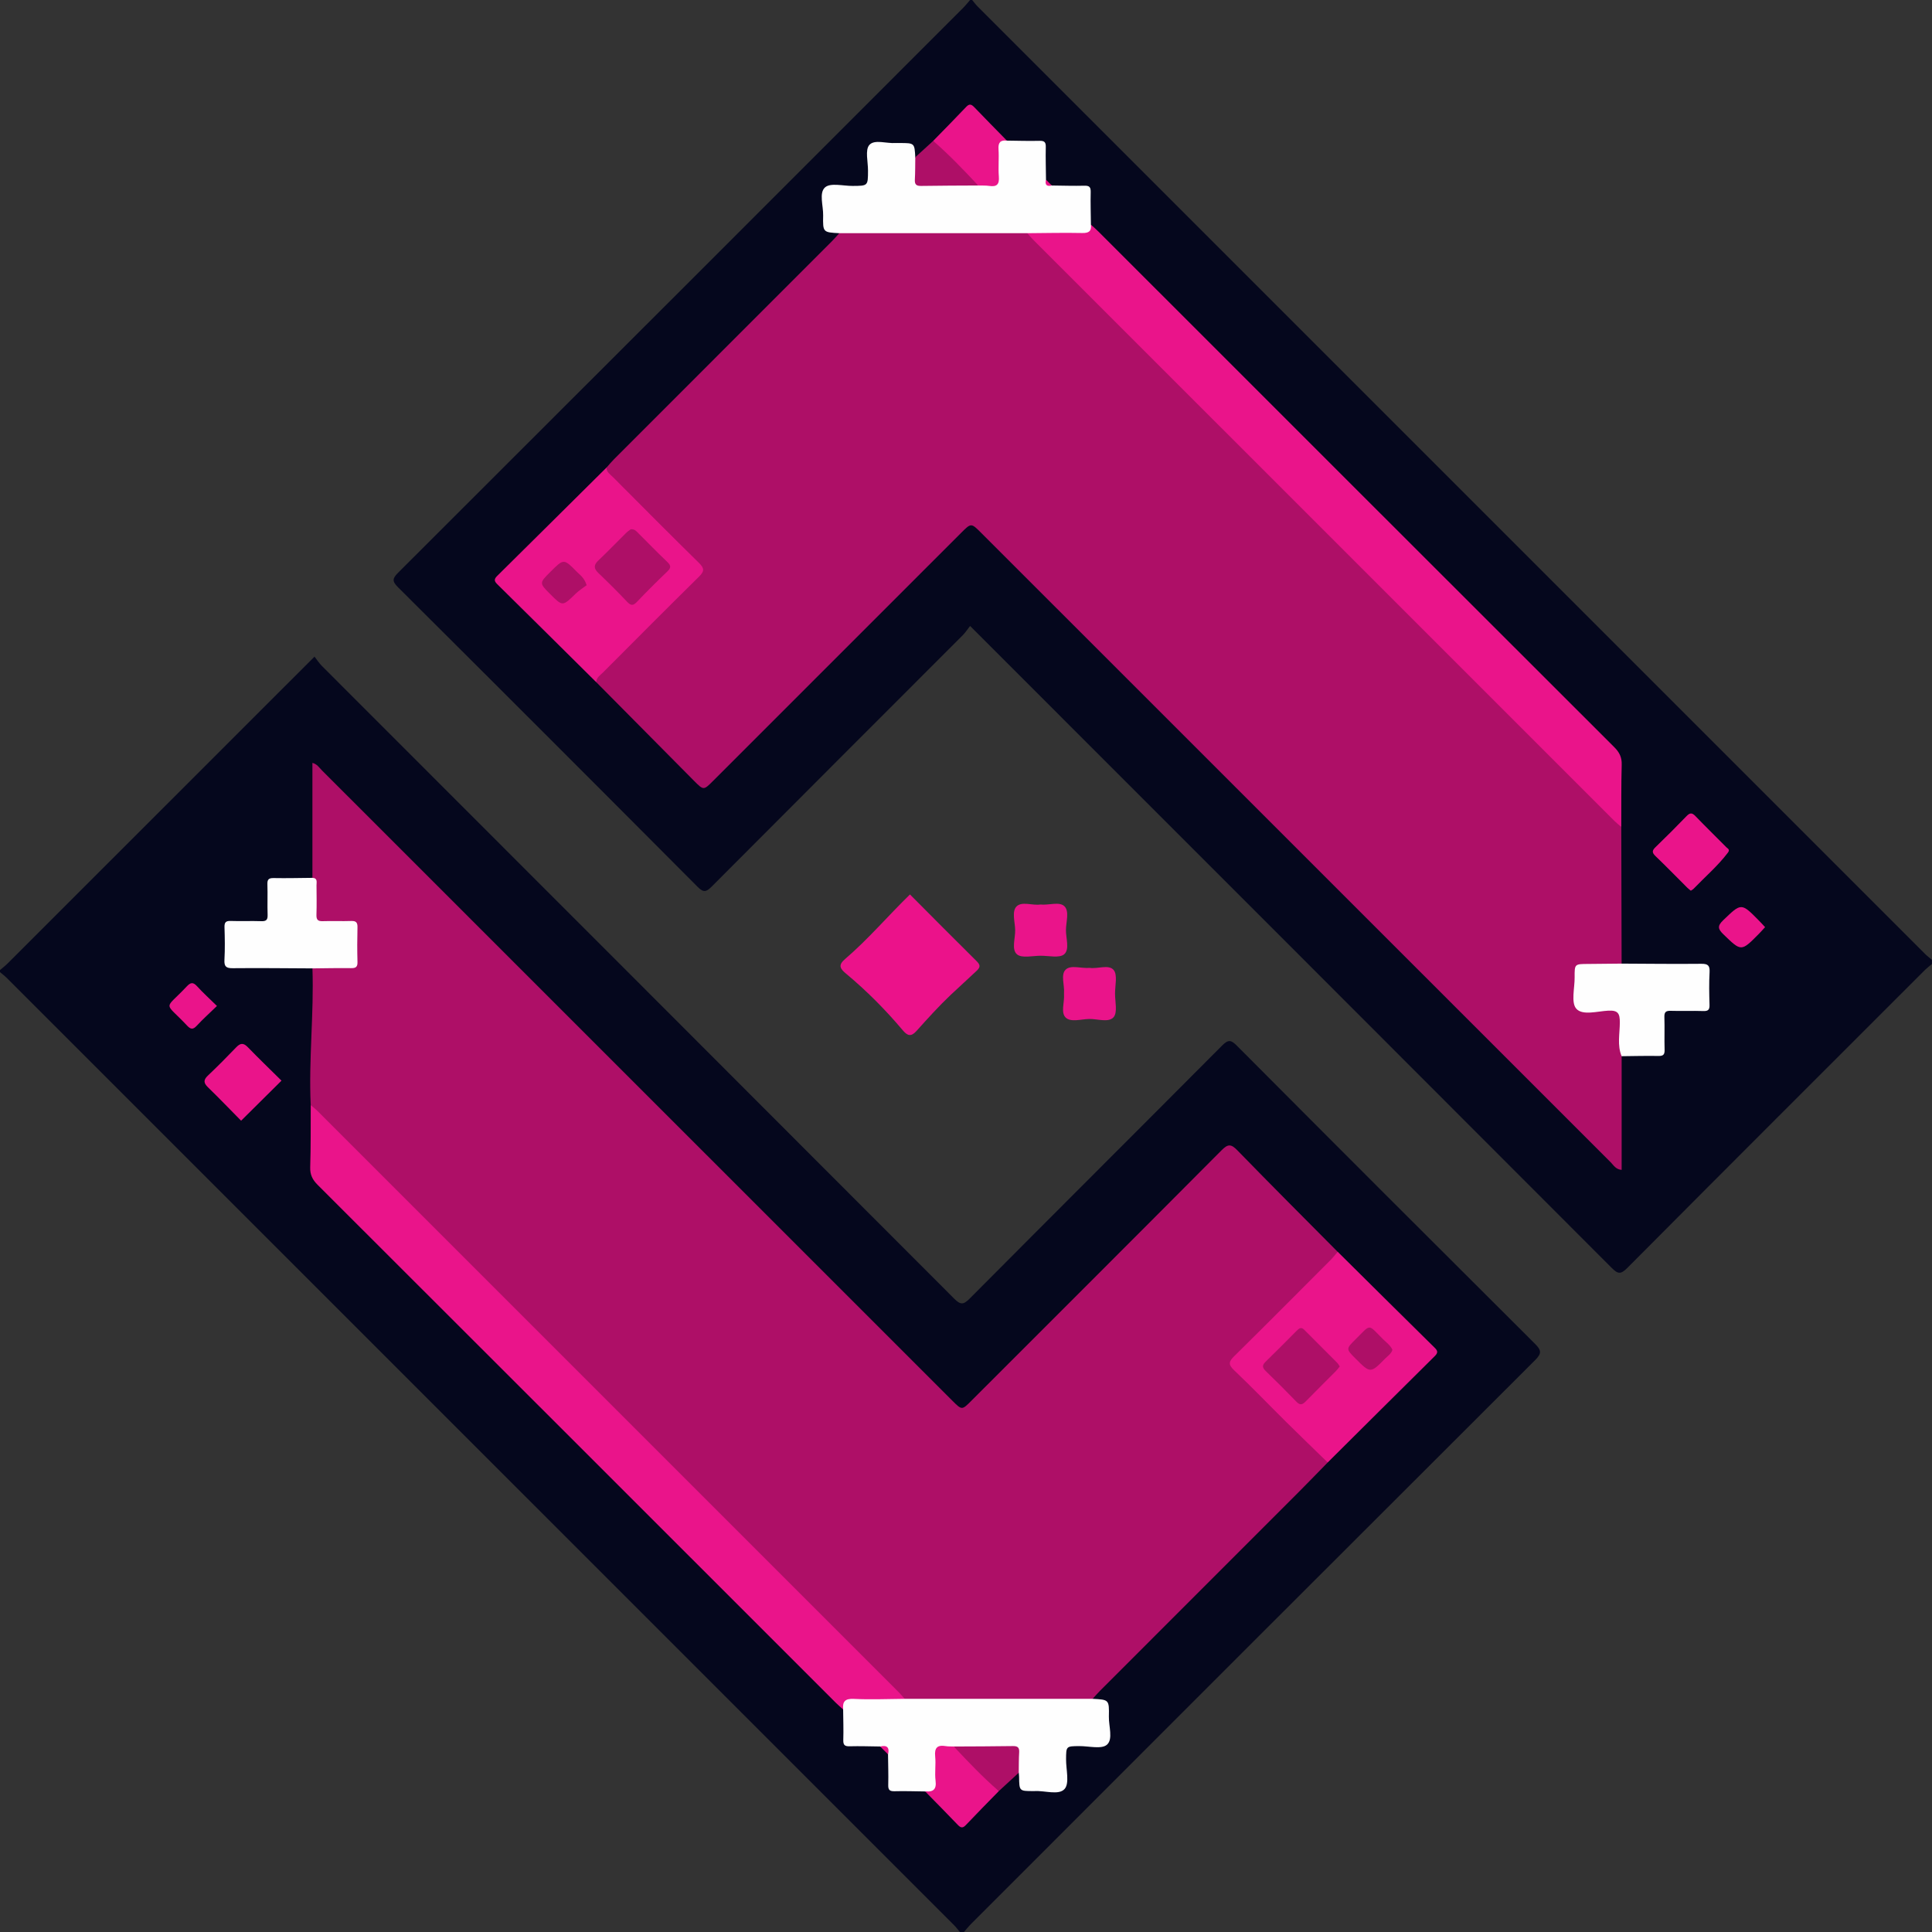 <?xml version="1.0" encoding="utf-8"?>
<!-- Generator: Adobe Illustrator 23.0.2, SVG Export Plug-In . SVG Version: 6.00 Build 0)  -->
<svg version="1.1" id="Layer_1" xmlns="http://www.w3.org/2000/svg" xmlns:xlink="http://www.w3.org/1999/xlink" x="0px" y="0px"
	 width="64px" height="64px" viewBox="0 0 64 64" enable-background="new 0 0 64 64" xml:space="preserve">
<rect x="0" y="0" width="64" height="64" fill="#333333" stroke="none"/>
<g>
	<g>
		<path fill="#05071D" d="M31.797,64c-0.064-0.076-0.123-0.156-0.193-0.226C21.145,53.314,10.686,42.855,0.226,32.397
			c-0.07-0.07-0.151-0.129-0.226-0.194c0-0.023,0-0.045,0-0.068c0.084-0.072,0.172-0.139,0.25-0.217
			c3.373-3.371,6.746-6.744,10.169-10.166c0.081,0.103,0.151,0.215,0.242,0.306c6.982,6.986,13.968,13.968,20.945,20.959
			c0.208,0.208,0.304,0.213,0.514,0.002c2.782-2.799,5.578-5.584,8.361-8.381c0.198-0.199,0.29-0.202,0.489-0.001
			c3.286,3.3,6.579,6.592,9.878,9.878c0.208,0.207,0.233,0.314,0.008,0.538c-6.234,6.22-12.459,12.448-18.684,18.675
			c-0.086,0.086-0.161,0.182-0.241,0.273C31.887,64,31.842,64,31.797,64z"/>
		<path fill="#05071D" d="M32.203,0c0.064,0.076,0.123,0.156,0.193,0.226c10.458,10.46,20.918,20.919,31.377,31.377
			c0.07,0.07,0.151,0.129,0.226,0.194c0,0.045,0,0.09,0,0.135c-0.084,0.072-0.172,0.139-0.25,0.217
			c-3.285,3.283-6.571,6.564-9.846,9.857c-0.215,0.216-0.311,0.198-0.514-0.006c-7.064-7.075-14.134-14.144-21.254-21.264
			c-0.082,0.104-0.153,0.216-0.244,0.308c-2.772,2.775-5.548,5.547-8.316,8.326c-0.177,0.178-0.269,0.206-0.464,0.01
			c-3.3-3.315-6.608-6.623-9.923-9.923c-0.203-0.202-0.193-0.293,0.004-0.489c6.238-6.227,12.47-12.461,18.702-18.695
			C31.98,0.187,32.055,0.091,32.135,0C32.158,0,32.18,0,32.203,0z"/>
		<path fill="#EB128A" d="M30.144,29.63c0.74,0.742,1.469,1.48,2.206,2.208c0.125,0.123,0.135,0.196,0.003,0.321
			c-0.284,0.27-0.577,0.53-0.861,0.799c-0.398,0.377-0.766,0.787-1.133,1.195c-0.179,0.198-0.295,0.164-0.455-0.025
			c-0.571-0.678-1.195-1.306-1.876-1.873c-0.196-0.163-0.276-0.279-0.034-0.486C28.761,31.113,29.413,30.341,30.144,29.63z"/>
		<path fill="#EA148A" d="M36.098,32.062c0.263,0.04,0.63-0.122,0.792,0.069c0.135,0.16,0.047,0.514,0.047,0.783
			c0,0.268,0.088,0.624-0.048,0.782c-0.161,0.187-0.528,0.055-0.805,0.059c-0.267,0.004-0.611,0.117-0.781-0.046
			c-0.172-0.166-0.035-0.512-0.056-0.778c-0.001-0.011-0.001-0.023,0-0.034c0.021-0.266-0.117-0.613,0.056-0.778
			C35.474,31.955,35.818,32.088,36.098,32.062z"/>
		<path fill="#EA148A" d="M34.463,29.963c0.287,0.031,0.633-0.108,0.8,0.061c0.166,0.168,0.051,0.514,0.048,0.78
			c-0.003,0.277,0.128,0.644-0.057,0.806c-0.156,0.136-0.513,0.049-0.781,0.05c-0.269,0.001-0.623,0.09-0.783-0.046
			c-0.19-0.16-0.055-0.527-0.061-0.804c-0.005-0.267-0.118-0.617,0.044-0.782C33.851,29.848,34.207,30.004,34.463,29.963z"/>
		<path fill="#AE0F67" d="M10.293,36.606c-0.071-1.51,0.11-3.017,0.057-4.527c0.099-0.121,0.24-0.107,0.372-0.112
			c0.202-0.008,0.404,0,0.606-0.003c0.376-0.006,0.399-0.03,0.406-0.403c0.018-0.906,0.018-0.906-0.878-0.946
			c-0.388-0.018-0.463-0.091-0.472-0.49c-0.007-0.348,0.003-0.696-0.035-1.043c0-1.262,0-2.524,0-3.811
			c0.156,0.04,0.227,0.16,0.316,0.249c6.96,6.957,13.919,13.916,20.878,20.875c0.321,0.321,0.321,0.321,0.63,0.012
			c2.766-2.766,5.535-5.529,8.293-8.303c0.21-0.211,0.313-0.214,0.521,0c1.099,1.131,2.216,2.245,3.326,3.365
			c0.039,0.197-0.129,0.274-0.233,0.378c-1.03,1.038-2.062,2.074-3.104,3.1c-0.164,0.162-0.179,0.25-0.007,0.419
			c0.923,0.906,1.834,1.825,2.747,2.741c0.101,0.102,0.231,0.185,0.265,0.34c-0.315,0.321-0.627,0.646-0.945,0.964
			c-2.197,2.199-4.395,4.396-6.593,6.595c-0.087,0.087-0.167,0.181-0.25,0.272c-0.088,0.11-0.216,0.115-0.338,0.115
			c-1.911-0.002-3.821,0.027-5.731-0.013c-0.232-0.035-0.361-0.218-0.51-0.367c-4.744-4.742-9.486-9.485-14.229-14.228
			c-1.594-1.594-3.188-3.189-4.783-4.782C10.484,36.882,10.359,36.768,10.293,36.606z"/>
		<path fill="#EA148A" d="M10.293,36.606c0.076,0.066,0.156,0.128,0.227,0.199c6.416,6.415,12.832,12.831,19.247,19.247
			c0.071,0.071,0.136,0.15,0.204,0.225c-0.11,0.13-0.263,0.109-0.406,0.112c-0.348,0.007-0.697,0.01-1.045,0
			c-0.238-0.007-0.444,0.035-0.591,0.238c-0.083-0.075-0.168-0.147-0.247-0.226c-5.719-5.718-11.436-11.436-17.159-17.15
			c-0.172-0.172-0.254-0.336-0.247-0.584C10.298,37.98,10.29,37.293,10.293,36.606z"/>
		<path fill="#EA148A" d="M43.982,48.446c-0.459-0.447-0.921-0.892-1.377-1.343c-0.577-0.571-1.138-1.157-1.727-1.715
			c-0.204-0.193-0.167-0.292,0.011-0.467c1.067-1.052,2.124-2.115,3.182-3.176c0.087-0.087,0.162-0.185,0.243-0.278
			c1.071,1.062,2.141,2.125,3.216,3.183c0.105,0.103,0.104,0.169,0,0.272C46.345,46.095,45.164,47.271,43.982,48.446z"/>
		<path fill="#FEFEFE" d="M27.93,56.626c-0.024-0.261,0.062-0.362,0.355-0.348c0.561,0.028,1.125,0.002,1.687-0.002
			c2.075,0,4.149,0,6.224,0c0.54,0.028,0.549,0.028,0.537,0.585c-0.007,0.322,0.145,0.751-0.063,0.934
			c-0.18,0.158-0.6,0.045-0.914,0.047c-0.44,0.003-0.439,0.001-0.441,0.441c-0.002,0.336,0.12,0.789-0.049,0.979
			c-0.194,0.218-0.655,0.048-0.999,0.07c-0.011,0.001-0.023,0-0.034,0c-0.468,0-0.468,0-0.474-0.473
			c-0.001-0.045-0.007-0.09-0.011-0.134c-0.108-0.121-0.098-0.272-0.09-0.414c0.016-0.282-0.118-0.37-0.382-0.366
			c-0.558,0.009-1.116,0.005-1.674,0c-0.513,0.014-0.513,0.014-0.515,0.536c-0.001,0.19,0.009,0.381-0.007,0.571
			c-0.028,0.321-0.109,0.373-0.434,0.292c-0.338-0.004-0.676-0.016-1.014-0.007c-0.163,0.004-0.212-0.045-0.208-0.208
			c0.009-0.338-0.004-0.676-0.007-1.014c-0.037-0.136-0.124-0.222-0.26-0.26c-0.338-0.004-0.676-0.016-1.014-0.007
			c-0.163,0.004-0.212-0.045-0.208-0.208C27.946,57.302,27.933,56.964,27.93,56.626z"/>
		<path fill="#FEFEFE" d="M10.35,29.08c0.179,0.008,0.134,0.143,0.135,0.246c0.003,0.326,0.008,0.652-0.002,0.977
			c-0.005,0.159,0.042,0.218,0.207,0.212c0.314-0.011,0.629,0.005,0.943-0.006c0.163-0.006,0.213,0.05,0.209,0.21
			c-0.01,0.382-0.011,0.764,0,1.146c0.005,0.166-0.055,0.209-0.213,0.206c-0.427-0.006-0.853,0.004-1.28,0.008
			c-0.879-0.004-1.757-0.015-2.636-0.006c-0.218,0.002-0.29-0.051-0.278-0.276c0.02-0.359,0.013-0.721,0.002-1.081
			c-0.005-0.162,0.042-0.214,0.206-0.208c0.338,0.012,0.676-0.005,1.014,0.007c0.162,0.006,0.213-0.044,0.208-0.207
			c-0.012-0.338,0.005-0.676-0.007-1.014c-0.006-0.163,0.045-0.21,0.208-0.207C9.494,29.095,9.922,29.084,10.35,29.08z"/>
		<path fill="#EA148A" d="M30.647,59.343c0.259,0.023,0.382-0.059,0.345-0.353c-0.033-0.265,0.014-0.54-0.013-0.806
			c-0.028-0.285,0.07-0.389,0.349-0.342c0.088,0.015,0.179,0.009,0.268,0.013c0.296,0.135,0.483,0.397,0.699,0.62
			c0.271,0.279,0.599,0.507,0.792,0.858c-0.366,0.375-0.735,0.747-1.095,1.128c-0.111,0.117-0.178,0.079-0.27-0.016
			C31.367,60.074,31.006,59.71,30.647,59.343z"/>
		<path fill="#EA148A" d="M7.987,37.125c-0.355-0.359-0.721-0.741-1.1-1.109c-0.148-0.144-0.149-0.245,0.001-0.387
			c0.318-0.302,0.628-0.613,0.931-0.93c0.136-0.143,0.238-0.166,0.387-0.013c0.368,0.38,0.749,0.746,1.119,1.112
			C8.875,36.244,8.437,36.677,7.987,37.125z"/>
		<path fill="#AE0F67" d="M33.087,59.333c-0.529-0.46-1.013-0.966-1.491-1.478c0.652-0.004,1.304-0.003,1.956-0.014
			c0.162-0.003,0.219,0.048,0.209,0.21c-0.014,0.224-0.01,0.449-0.014,0.674C33.528,58.927,33.307,59.13,33.087,59.333z"/>
		<path fill="#EA148A" d="M7.187,33.324c-0.237,0.23-0.464,0.433-0.67,0.656c-0.126,0.136-0.203,0.119-0.321-0.007
			c-0.775-0.825-0.769-0.485-0.012-1.294c0.128-0.136,0.211-0.155,0.345-0.007C6.725,32.888,6.944,33.084,7.187,33.324z"/>
		<path fill="#EA148A" d="M29.158,57.855c0.227-0.054,0.314,0.033,0.26,0.26C29.331,58.028,29.245,57.941,29.158,57.855z"/>
		<path fill="#AE0F67" d="M20.092,15.488c0.082-0.091,0.16-0.187,0.247-0.274c2.405-2.407,4.811-4.812,7.216-7.219
			c0.087-0.087,0.167-0.181,0.25-0.272c0.088-0.11,0.216-0.115,0.338-0.115c1.911,0.002,3.821-0.027,5.731,0.013
			c0.232,0.035,0.361,0.218,0.51,0.367c4.736,4.734,9.471,9.469,14.205,14.204c1.602,1.602,3.204,3.204,4.807,4.806
			c0.12,0.12,0.245,0.234,0.311,0.396c0.004,1.509,0.007,3.018,0.011,4.527c-0.223,0.192-0.493,0.107-0.742,0.112
			c-0.774,0.016-0.707-0.065-0.709,0.71c-0.002,0.64,0,0.64,0.645,0.641c0.842,0.001,0.845,0.001,0.841,0.833
			c-0.001,0.257,0.034,0.516-0.034,0.771c0,1.248,0,2.497,0,3.766c-0.197-0.016-0.269-0.158-0.364-0.253
			c-6.951-6.948-13.901-13.898-20.851-20.848c-0.333-0.333-0.333-0.333-0.664-0.003c-2.742,2.742-5.483,5.483-8.225,8.225
			c-0.307,0.307-0.309,0.308-0.625-0.01c-1.079-1.087-2.157-2.176-3.235-3.264c-0.098-0.216,0.091-0.304,0.199-0.413
			c0.989-0.999,1.985-1.99,2.979-2.985c0.328-0.328,0.328-0.329,0.004-0.653c-0.882-0.883-1.767-1.763-2.645-2.651
			C20.184,15.792,19.994,15.704,20.092,15.488z"/>
		<path fill="#EA148A" d="M53.707,27.394c-0.076-0.066-0.156-0.128-0.227-0.199C47.063,20.78,40.648,14.364,34.232,7.948
			c-0.071-0.071-0.136-0.15-0.204-0.225c0.109-0.13,0.262-0.11,0.405-0.112c0.381-0.007,0.762-0.007,1.142,0
			c0.209,0.004,0.399-0.032,0.562-0.169c0.083,0.075,0.168,0.147,0.247,0.226c5.696,5.695,11.391,11.391,17.09,17.082
			c0.172,0.172,0.255,0.336,0.247,0.584C53.702,26.02,53.71,26.707,53.707,27.394z"/>
		<path fill="#EA148A" d="M20.092,15.488c-0.001,0.158,0.128,0.231,0.221,0.324c0.946,0.949,1.889,1.901,2.845,2.839
			c0.184,0.181,0.173,0.278-0.004,0.453c-1.067,1.051-2.122,2.113-3.179,3.173c-0.092,0.093-0.221,0.165-0.221,0.324
			c-1.095-1.085-2.188-2.171-3.286-3.253c-0.107-0.106-0.098-0.171,0.004-0.272C17.681,17.882,18.886,16.684,20.092,15.488z"/>
		<path fill="#FEFEFE" d="M36.138,7.442c0.023,0.214-0.066,0.281-0.285,0.277c-0.608-0.013-1.216,0.002-1.824,0.006
			c-2.075,0-4.149,0-6.224,0c-0.54-0.028-0.549-0.028-0.537-0.585c0.007-0.322-0.145-0.752,0.064-0.934
			c0.18-0.158,0.6-0.045,0.914-0.047c0.508-0.003,0.506-0.001,0.508-0.509c0.001-0.291-0.102-0.681,0.044-0.848
			c0.171-0.194,0.57-0.043,0.869-0.064c0.045-0.003,0.09,0,0.135,0c0.493,0,0.493,0,0.518,0.472
			c0.115,0.132,0.085,0.294,0.092,0.447c0.016,0.37,0.034,0.392,0.412,0.396c0.524,0.005,1.049-0.001,1.574,0.004
			c0.582-0.01,0.581-0.01,0.583-0.599c0-0.19-0.011-0.381,0.012-0.57c0.027-0.218,0.124-0.336,0.361-0.23
			c0.36,0.004,0.721,0.016,1.081,0.007c0.163-0.004,0.212,0.044,0.208,0.207c-0.009,0.36,0.004,0.721,0.007,1.081
			c0.031,0.097,0.095,0.161,0.192,0.192c0.36,0.004,0.721,0.016,1.081,0.007c0.163-0.004,0.211,0.045,0.208,0.208
			C36.122,6.72,36.134,7.081,36.138,7.442z"/>
		<path fill="#FEFEFE" d="M53.718,34.988c-0.15-0.365-0.06-0.746-0.059-1.117c0-0.292-0.054-0.408-0.378-0.392
			c-0.364,0.018-0.856,0.169-1.063-0.063c-0.181-0.203-0.053-0.684-0.056-1.042c-0.003-0.441-0.001-0.44,0.443-0.442
			c0.371-0.002,0.742-0.007,1.113-0.011c0.879,0.004,1.757,0.015,2.636,0.006c0.218-0.002,0.29,0.051,0.278,0.276
			c-0.02,0.359-0.013,0.721-0.002,1.081c0.005,0.162-0.042,0.214-0.206,0.208c-0.36-0.012-0.721,0.004-1.081-0.007
			c-0.162-0.005-0.213,0.044-0.208,0.207c0.012,0.36-0.004,0.721,0.007,1.081c0.005,0.163-0.045,0.211-0.207,0.207
			C54.528,34.973,54.123,34.984,53.718,34.988z"/>
		<path fill="#EA148A" d="M33.353,4.657c-0.212-0.021-0.291,0.063-0.276,0.284c0.02,0.302-0.013,0.607,0.011,0.908
			c0.02,0.256-0.064,0.347-0.315,0.31c-0.121-0.018-0.246-0.01-0.369-0.014c-0.296-0.135-0.483-0.397-0.699-0.62
			c-0.271-0.279-0.599-0.507-0.792-0.858c0.366-0.375,0.735-0.747,1.095-1.128c0.111-0.117,0.178-0.079,0.27,0.016
			C32.633,3.926,32.994,4.29,33.353,4.657z"/>
		<path fill="#EA148A" d="M56.011,29.506c-0.041-0.034-0.084-0.066-0.122-0.104c-0.35-0.349-0.695-0.704-1.052-1.046
			c-0.122-0.117-0.106-0.188,0.007-0.296c0.348-0.336,0.69-0.677,1.025-1.025c0.113-0.118,0.184-0.116,0.296,0.001
			c0.335,0.348,0.682,0.685,1.021,1.029c0.045,0.046,0.134,0.074,0.052,0.181c-0.333,0.44-0.752,0.797-1.131,1.191
			C56.086,29.461,56.055,29.476,56.011,29.506z"/>
		<path fill="#AE0F67" d="M30.913,4.667c0.529,0.46,1.013,0.966,1.491,1.478c-0.63,0.004-1.259,0.003-1.889,0.014
			c-0.162,0.003-0.218-0.048-0.209-0.21c0.014-0.247,0.01-0.494,0.014-0.741C30.517,5.028,30.715,4.848,30.913,4.667z"/>
		<path fill="#EA148A" d="M58.471,30.713c-0.077,0.083-0.142,0.157-0.211,0.227c-0.585,0.591-0.578,0.583-1.17,0.011
			c-0.183-0.177-0.205-0.277-0.007-0.467c0.603-0.579,0.594-0.588,1.195,0.023C58.34,30.569,58.398,30.635,58.471,30.713z"/>
		<path fill="#EA148A" d="M34.842,6.145c-0.17,0.041-0.234-0.023-0.192-0.192C34.714,6.017,34.778,6.081,34.842,6.145z"/>
		<path fill="#AE0F67" d="M44.381,45.264c-0.046,0.056-0.083,0.111-0.129,0.157c-0.332,0.335-0.669,0.665-0.998,1.002
			c-0.105,0.107-0.185,0.138-0.304,0.015c-0.336-0.347-0.678-0.688-1.024-1.024c-0.114-0.111-0.119-0.191-0.002-0.304
			c0.346-0.336,0.685-0.681,1.026-1.023c0.076-0.076,0.147-0.144,0.253-0.038c0.364,0.366,0.73,0.73,1.095,1.097
			C44.327,45.175,44.347,45.215,44.381,45.264z"/>
		<path fill="#AE0F67" d="M46.126,44.713c-0.037,0.132-0.148,0.198-0.232,0.283c-0.497,0.503-0.498,0.502-0.987,0.012
			c-0.322-0.323-0.324-0.325,0.004-0.648c0.518-0.512,0.387-0.51,0.908,0.007C45.927,44.474,46.06,44.565,46.126,44.713z"/>
		<path fill="#AE0F67" d="M20.894,17.532c0.136-0.01,0.19,0.07,0.253,0.132c0.32,0.317,0.632,0.643,0.959,0.952
			c0.133,0.125,0.12,0.201-0.005,0.32c-0.342,0.327-0.677,0.661-1.003,1.003c-0.122,0.128-0.198,0.128-0.32,0
			c-0.31-0.327-0.629-0.645-0.955-0.956c-0.159-0.152-0.16-0.267,0-0.418c0.31-0.294,0.606-0.604,0.911-0.904
			C20.789,17.607,20.854,17.564,20.894,17.532z"/>
		<path fill="#AE0F67" d="M19.433,19.386c-0.102,0.078-0.247,0.168-0.367,0.284c-0.431,0.42-0.427,0.423-0.839,0.011
			c-0.366-0.366-0.366-0.366,0.009-0.741c0.437-0.437,0.439-0.439,0.871,0C19.213,19.049,19.355,19.133,19.433,19.386z"/>
	</g>
</g>
</svg>
